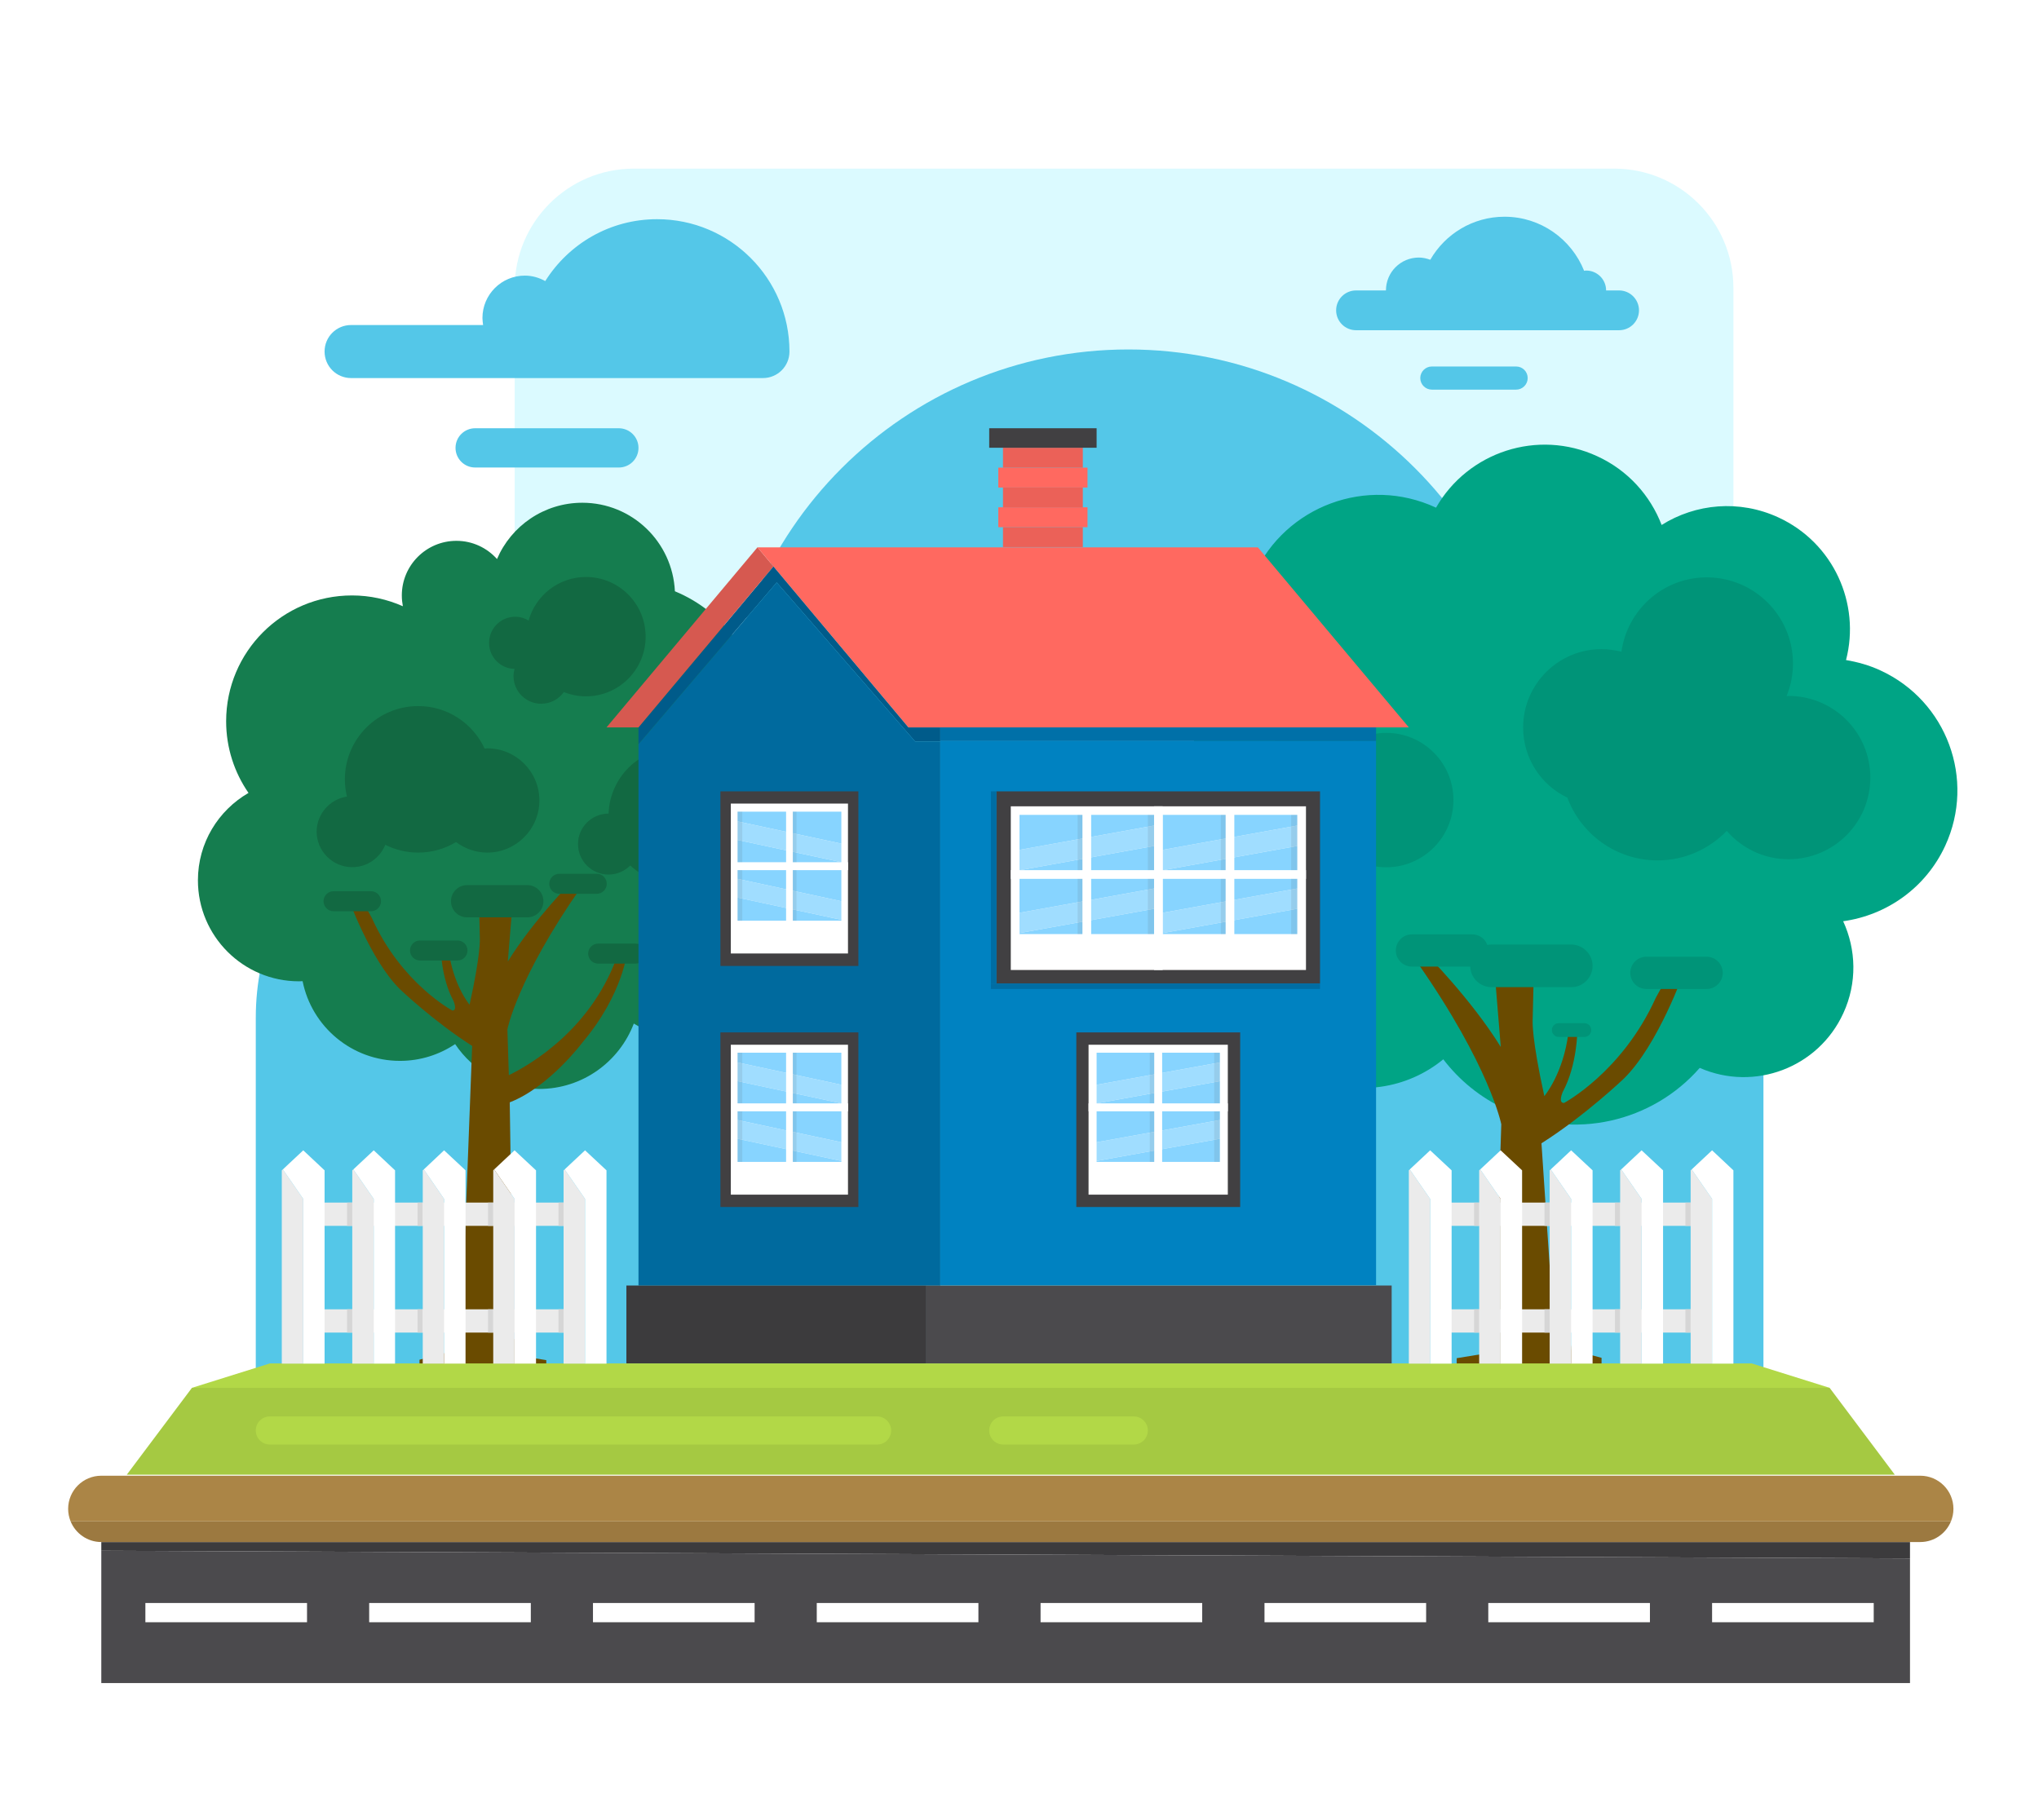 <?xml version="1.0" encoding="utf-8"?>
<!-- Generator: Adobe Illustrator 16.0.0, SVG Export Plug-In . SVG Version: 6.00 Build 0)  -->
<!DOCTYPE svg PUBLIC "-//W3C//DTD SVG 1.1//EN" "http://www.w3.org/Graphics/SVG/1.1/DTD/svg11.dtd">
<svg version="1.1" id="Layer_1" xmlns="http://www.w3.org/2000/svg" xmlns:xlink="http://www.w3.org/1999/xlink" x="0px" y="0px"
	 width="1568px" height="1400px" viewBox="0 0 1568 1400" enable-background="new 0 0 1568 1400" xml:space="preserve">
<g>
	<g>
		<rect x="0" fill="#FFFFFF" width="1568" height="1400"/>
	</g>
	<path fill="#DBFAFF" d="M395.7,830.5c0,50.7,41.1,91.7,91.7,91.7h753.9c50.7,0,91.7-41.1,91.7-91.7V221.4
		c0-50.7-41.1-91.7-91.7-91.7H487.5c-50.7,0-91.7,41.1-91.7,91.7V830.5z"/>
	<path fill="#54C7E8" d="M389.9,589.5h166.2c-0.1-3-0.2-5.9-0.2-8.9c0-172.2,139.6-311.8,311.8-311.8
		c172.2,0,311.8,139.6,311.8,311.8c0,3.2-0.1,6.4-0.2,9.6c99,8.3,176.8,91.3,176.8,192.5v313.5H196.7V782.8
		C196.7,676,283.2,589.5,389.9,589.5z"/>
	<path fill="#157D4F" d="M414.6,837.6c-26.9,0-50.7-13.7-64.6-34.5c-12.1,8.1-26.7,12.9-42.4,12.9c-37,0-67.9-26.3-74.9-61.3
		c-0.9,0-1.8,0.1-2.8,0.1c-42.9,0-77.7-34.8-77.7-77.7c0-28.8,15.7-53.8,38.9-67.2c-10.8-15.6-17.2-34.6-17.2-55.1
		c0-53.5,43.3-96.8,96.8-96.8c13.9,0,27.1,3,39.1,8.3c-0.5-2.7-0.8-5.4-0.8-8.3c0-23.2,18.8-42,42-42c12.4,0,23.5,5.4,31.2,14
		c10.9-25.5,36.2-43.3,65.6-43.3c38.3,0,69.4,30.2,71.2,68.1c38.6,15.9,65.9,53.5,66.9,97.6c22.1,13.5,37,37.8,37,65.7
		c0,22.8-10,43.2-25.7,57.3c8.2,12.6,13.1,27.7,13.1,43.9c0,44.3-35.9,80.3-80.3,80.3c-15.7,0-30.2-4.6-42.6-12.3
		C476.3,816.6,448,837.6,414.6,837.6z"/>
	<path fill="#6A4B00" d="M266.9,688.5l10.9,2.8l8.3,15.1c22.6,50.1,61.8,70.9,61.8,70.9c4.1,0,0.8-7.5,0.8-7.5
		c-9.8-18.1-9.8-41.5-9.8-41.5l6,1.9c3.4,27.5,16.2,42.6,16.2,42.6c8.7-39.2,7.9-50.9,7.9-50.9l-0.7-32.4l10.2,4.5l15.8-0.4l-3.8,46
		c20-32.4,51.3-63.7,51.3-63.7c10.2,0,4.9,6.8,4.9,6.8c-49,70.1-56.5,109-56.5,109l1.1,35.3c16.6-8.1,65.3-36.2,84.7-95.5h6.4
		c0,0-3.1,33.1-34.3,70.1c0,0-25.7,34.5-56.1,46.3l2.7,181.7c10.9,4.5,9.4,14,9.4,14l16,2.6v6.8h-42.7h-54.8v-7.1l20.2-5.4
		c0-10.7,11.8-11.9,11.8-11.9l8.5-224.1c-29.4-18.7-55.4-43.5-55.4-43.5C284.5,738.3,266.9,688.5,266.9,688.5z"/>
	<path fill="#126942" d="M496.4,733.5c0,4.2-3.4,7.7-7.7,7.7H460c-4.2,0-7.7-3.4-7.7-7.7l0,0c0-4.2,3.4-7.7,7.7-7.7h28.8
		C493,725.8,496.4,729.2,496.4,733.5L496.4,733.5z"/>
	<g>
		<polygon fill="#3C3B3D" points="1468.8,1186.1 77.9,1186.1 77.9,1192.8 1468.8,1198.7 		"/>
		<polygon fill="#4B4A4D" points="77.9,1192.8 77.9,1294.6 1468.8,1294.6 1468.8,1198.7 		"/>
	</g>
	<path fill="#126942" d="M376.1,494.5c0-11.1,9-20.1,20.1-20.1c3.8,0,7.3,1.1,10.3,2.9c5.4-19.3,23.1-33.5,44.1-33.5
		c25.3,0,45.9,20.5,45.9,45.9c0,25.3-20.5,45.9-45.9,45.9c-6,0-11.8-1.2-17-3.3c-3.9,5.5-10.2,9-17.4,9c-11.8,0-21.3-9.5-21.3-21.3
		c0-1.9,0.3-3.7,0.8-5.5C384.8,514.3,376.1,505.4,376.1,494.5z"/>
	<path fill="#126942" d="M468,625.8C468.1,625.8,468.1,625.8,468,625.8c1-28.1,24-50.6,52.3-50.6c28.9,0,52.3,23.4,52.3,52.3
		c0,28.9-23.4,52.3-52.3,52.3c-13.8,0-26.3-5.4-35.6-14.1c-4.3,4.3-10.2,7-16.7,7c-13,0-23.5-10.5-23.5-23.5S455.1,625.8,468,625.8z
		"/>
	<path fill="#126942" d="M266.8,612.7c-1-4.2-1.6-8.6-1.6-13.2c0-31.1,25.2-56.4,56.4-56.4c22.7,0,42.1,13.4,51.1,32.7
		c0.7,0,1.3-0.2,2-0.2c22.2,0,40.1,18,40.1,40.1s-18,40.1-40.1,40.1c-9,0-17.3-3.1-24-8.1c-8.5,5.1-18.4,8.1-29.1,8.1
		c-9.1,0-17.7-2.2-25.3-6c-4.1,10.1-13.9,17.2-25.4,17.2c-15.1,0-27.4-12.3-27.4-27.4C243.6,626,253.7,614.7,266.8,612.7z"/>
	<path fill="#00A485" d="M957.3,508.1c-13.3,12.1-24.5,27-32.5,44.4c-25.7,55.7-10.9,119.7,32,159.1c-14.3,45.6,7,95.8,51.6,116.4
		c34.7,16,73.9,9.5,101.5-13.2c12.2,16,28.4,29.4,48,38.5c52.5,24.2,113,9.6,149.2-31.9c42,18.4,91.2-0.1,110.4-42
		c10.8-23.4,9.9-49.1-0.1-70.8c33.2-4.6,63.4-25.4,78.5-58.1c23.5-51,1.2-111.3-49.8-134.8c-8.6-4-17.6-6.5-26.5-8
		c11.3-43.5-9.7-90.2-52-109.7c-30.1-13.9-63.7-10.6-89.8,5.8c-8.7-22.6-25.8-42-49.6-52.9c-45.7-21.1-99.4-3.3-123.9,39.6
		c-0.1-0.1-0.3-0.1-0.4-0.2c-52.7-24.3-115.1-1.2-139.4,51.5C954.4,463.3,952.5,486.5,957.3,508.1z"/>
	<path fill="#6A4B00" d="M1295.2,747c0,0-20,56.8-46.5,82.7c0,0-29.7,28.4-63.3,49.7l9.7,145.3c0,0,13.4,1.3,13.4,13.6l23.1,6.1v8.1
		H1169h-48.8v-7.8l18.3-3c0,0-1.7-10.8,10.8-16l5.2-160.9c0,0-8.6-44.4-64.6-124.5c0,0-6-7.8,5.6-7.8c0,0,35.7,35.7,58.6,72.8
		l-4.3-52.5l18.1,0.4l11.6-5.2l-0.9,37c0,0-0.9,13.3,9,58.1c0,0,14.6-17.2,18.5-48.6l6.9-2.1c0,0,0,26.7-11.2,47.4
		c0,0-3.9,8.6,0.9,8.6c0,0,44.8-23.7,70.6-80.9l9.5-17.2L1295.2,747z"/>
	<path fill="#009478" d="M1171.3,559.6c0-33.3,27-60.3,60.3-60.3c5.3,0,10.4,0.8,15.3,2c4.5-32.3,32.1-57.2,65.6-57.2
		c36.6,0,66.3,29.7,66.3,66.3c0,8.9-1.8,17.3-4.9,25c0.5,0,1-0.1,1.5-0.1c34.7,0,62.9,28.1,62.9,62.8c0,34.7-28.1,62.8-62.9,62.8
		c-19,0-36-8.5-47.5-21.8c-13.5,13.9-32.3,22.7-53.2,22.7c-31.8,0-58.9-20.1-69.4-48.3C1185.2,604,1171.3,583.4,1171.3,559.6z"/>
	<path fill="#009478" d="M981.8,592.1c-1.7-3.9-2.8-8.3-2.8-12.9c0-17.6,14.2-31.8,31.8-31.8c14.4,0,26.5,9.7,30.4,22.9
		c7.4-4.1,15.7-6.6,24.8-6.6c28.5,0,51.7,23.1,51.7,51.7c0,28.5-23.1,51.7-51.7,51.7c-12.7,0-24.1-4.7-33.1-12.3
		c-7.6,9-18.8,14.9-31.5,14.9c-22.8,0-41.3-18.5-41.3-41.3C960,612.6,968.9,599.1,981.8,592.1z"/>
	<g>
		<g>
			<polygon fill="#005B8A" points="597.3,448 491,572.5 491,559.5 594.8,435.7 698.6,559.5 723.1,559.5 723.1,570.4 703.8,570.4 			
				"/>
			<polygon fill="#006A9E" points="597.3,448 703.8,570.4 723.1,570.4 723.1,988.8 698.6,988.8 491,988.8 491,572.5 			"/>
		</g>
		<g>
			<polygon fill="#0070A8" points="723.1,559.2 762.3,559.2 826,559.2 851.2,559.2 1019.6,559.2 1058.2,559.2 1058.2,570 723.1,570 
							"/>
			<polygon fill="#0082C1" points="1058.2,570 1058.2,988.5 851.2,988.5 826,988.5 723.1,988.5 723.1,570 			"/>
		</g>
		<rect x="827.7" y="794.1" fill="#414042" width="126" height="134.3"/>
		<rect x="837.1" y="803.6" fill="#FFFFFF" width="107.1" height="115.3"/>
		<g>
			<polygon fill="#A0DDFF" points="938.1,875.9 843.3,893 843.3,878.6 938.1,861.5 			"/>
			<polygon fill="#87D4FF" points="938.1,893.7 843.3,893.7 843.3,893 938.1,875.9 			"/>
			<polygon fill="#A0DDFF" points="843.3,834.4 938.1,817.2 938.1,831.6 843.3,848.7 			"/>
			<polygon fill="#87D4FF" points="938.1,831.6 938.1,861.5 843.3,878.6 843.3,848.7 			"/>
			<polygon fill="#87D4FF" points="843.3,809.7 938.1,809.7 938.1,817.2 843.3,834.4 			"/>
		</g>
		<polygon fill="#D65950" points="491,559.5 466.4,559.5 582.5,421 594.8,435.7 		"/>
		<polygon fill="#FF6960" points="607.1,421 903.5,421 942.1,421 967.3,421 1083.4,559.5 1058.2,559.5 1019.6,559.5 851.2,559.5 
			826,559.5 762.3,559.5 723.1,559.5 698.6,559.5 594.8,435.7 582.5,421 		"/>
		<rect x="766.2" y="608.7" fill="#414042" width="248.9" height="147.8"/>
		<rect x="837.1" y="848.7" fill="#FFFFFF" width="107.1" height="6.1"/>
		<rect x="887.6" y="806.3" fill="#FFFFFF" width="6.1" height="99"/>
		<rect x="933.7" y="809.7" opacity="0.1" fill="#414042" width="4.3" height="38.9"/>
		<rect x="933.7" y="854.8" opacity="0.1" fill="#414042" width="4.3" height="38.9"/>
		<rect x="884.2" y="809.7" opacity="0.1" fill="#414042" width="3.4" height="38.9"/>
		<rect x="884.2" y="854.8" opacity="0.1" fill="#414042" width="3.4" height="38.9"/>
		<rect x="554" y="794.1" fill="#414042" width="106.1" height="134.3"/>
		<rect x="562" y="803.6" fill="#FFFFFF" width="90.1" height="115.3"/>
		<g>
			<polygon fill="#A0DDFF" points="567.2,875.9 647,893 647,878.6 567.2,861.5 			"/>
			<polygon fill="#87D4FF" points="567.2,893.7 647,893.7 647,893 567.2,875.9 			"/>
			<polygon fill="#A0DDFF" points="647,834.4 567.2,817.2 567.2,831.6 647,848.7 			"/>
			<polygon fill="#87D4FF" points="567.2,831.6 567.2,861.5 647,878.6 647,848.7 			"/>
			<polygon fill="#87D4FF" points="647,809.7 567.2,809.7 567.2,817.2 647,834.4 			"/>
		</g>
		<rect x="562" y="848.7" fill="#FFFFFF" width="90.1" height="6.1"/>
		<rect x="604.5" y="806.3" fill="#FFFFFF" width="5.2" height="99"/>
		<rect x="567.2" y="809.7" opacity="0.1" fill="#414042" width="3.6" height="38.9"/>
		<rect x="567.2" y="854.8" opacity="0.1" fill="#414042" width="3.6" height="38.9"/>
		<rect x="609.6" y="809.7" opacity="0.1" fill="#414042" width="2.9" height="38.9"/>
		<rect x="609.6" y="854.8" opacity="0.1" fill="#414042" width="2.9" height="38.9"/>
		<rect x="554" y="608.7" fill="#414042" width="106.1" height="134.3"/>
		<rect x="562" y="618.1" fill="#FFFFFF" width="90.1" height="115.3"/>
		<g>
			<polygon fill="#A0DDFF" points="567.2,690.4 647,707.5 647,693.2 567.2,676 			"/>
			<polygon fill="#87D4FF" points="567.2,708.2 647,708.2 647,707.5 567.2,690.4 			"/>
			<polygon fill="#A0DDFF" points="647,648.9 567.2,631.8 567.2,646.1 647,663.2 			"/>
			<polygon fill="#87D4FF" points="567.2,646.1 567.2,676 647,693.2 647,663.2 			"/>
			<polygon fill="#87D4FF" points="647,624.3 567.2,624.3 567.2,631.8 647,648.9 			"/>
		</g>
		<rect x="562" y="663.2" fill="#FFFFFF" width="90.1" height="6.1"/>
		<rect x="604.5" y="620.8" fill="#FFFFFF" width="5.2" height="99"/>
		<rect x="567.2" y="624.3" opacity="0.1" fill="#414042" width="3.6" height="38.9"/>
		<rect x="567.2" y="669.3" opacity="0.1" fill="#414042" width="3.6" height="38.9"/>
		<rect x="609.6" y="624.3" opacity="0.1" fill="#414042" width="2.9" height="38.9"/>
		<rect x="609.6" y="669.3" opacity="0.1" fill="#414042" width="2.9" height="38.9"/>
		<g>
			<rect x="887.5" y="620.2" fill="#FFFFFF" width="116.8" height="125.9"/>
			<g>
				<polygon fill="#A0DDFF" points="997.6,699 894.1,717.7 894.1,702.1 997.6,683.4 				"/>
				<polygon fill="#87D4FF" points="997.6,718.5 894.1,718.5 894.1,717.7 997.6,699 				"/>
				<polygon fill="#A0DDFF" points="894.1,653.7 997.6,635 997.6,650.7 894.1,669.4 				"/>
				<polygon fill="#87D4FF" points="997.6,650.7 997.6,683.4 894.1,702.1 894.1,669.4 				"/>
				<polygon fill="#87D4FF" points="894.1,626.8 997.6,626.8 997.6,635 894.1,653.7 				"/>
			</g>
			<rect x="887.5" y="669.3" fill="#FFFFFF" width="116.8" height="6.7"/>
			<rect x="942.5" y="623.1" fill="#FFFFFF" width="6.7" height="108"/>
			<rect x="992.9" y="626.8" opacity="0.1" fill="#414042" width="4.7" height="42.5"/>
			<rect x="992.9" y="676" opacity="0.1" fill="#414042" width="4.7" height="42.5"/>
			<rect x="938.8" y="626.8" opacity="0.1" fill="#414042" width="3.7" height="42.5"/>
			<rect x="938.8" y="676" opacity="0.1" fill="#414042" width="3.7" height="42.5"/>
			<rect x="777.3" y="620.2" fill="#FFFFFF" width="116.8" height="125.9"/>
			<g>
				<polygon fill="#A0DDFF" points="887.5,699 784,717.7 784,702.1 887.5,683.4 				"/>
				<polygon fill="#87D4FF" points="887.5,718.5 784,718.5 784,717.7 887.5,699 				"/>
				<polygon fill="#A0DDFF" points="784,653.7 887.5,635 887.5,650.7 784,669.4 				"/>
				<polygon fill="#87D4FF" points="887.5,650.7 887.5,683.4 784,702.1 784,669.4 				"/>
				<polygon fill="#87D4FF" points="784,626.8 887.5,626.8 887.5,635 784,653.7 				"/>
			</g>
			<rect x="777.3" y="669.3" fill="#FFFFFF" width="116.8" height="6.7"/>
			<rect x="832.4" y="623.1" fill="#FFFFFF" width="6.7" height="108"/>
			<rect x="882.7" y="626.8" opacity="0.1" fill="#414042" width="4.7" height="42.5"/>
			<rect x="882.7" y="676" opacity="0.1" fill="#414042" width="4.7" height="42.5"/>
			<rect x="828.7" y="626.8" opacity="0.1" fill="#414042" width="3.7" height="42.5"/>
			<rect x="828.7" y="676" opacity="0.1" fill="#414042" width="3.7" height="42.5"/>
		</g>
		<rect x="711.9" y="988.8" fill="#4B4A4D" width="358.3" height="59.9"/>
		<rect x="481.7" y="988.8" fill="#3C3B3D" width="230.3" height="59.9"/>
		<rect x="767.7" y="390.2" fill="#FF6960" width="68.6" height="15.3"/>
		<rect x="767.7" y="359.7" fill="#FF6960" width="68.6" height="15.3"/>
		<rect x="771.3" y="375" fill="#EB6158" width="61.4" height="15.3"/>
		<rect x="771.3" y="405.5" fill="#EB6158" width="61.4" height="15.3"/>
		<rect x="771.3" y="344.4" fill="#EB6158" width="61.4" height="15.3"/>
		<rect x="760.7" y="329.4" fill="#414042" width="82.6" height="15"/>
		<g>
			<rect x="762" y="756.5" fill="#006DA3" width="253.1" height="4.2"/>
			<rect x="762" y="608.7" fill="#006DA3" width="4.2" height="147.7"/>
		</g>
	</g>
	<g>
		<g>
			<polygon fill="#B2D847" points="207.6,1048.7 777.3,1048.7 1347,1048.7 1407,1067.5 147.6,1067.5 			"/>
			<polygon fill="#A5C942" points="147.6,1067.5 1407,1067.5 1457.1,1134.3 777.3,1134.3 97.5,1134.3 			"/>
		</g>
		<g>
			<path fill="#AB8546" d="M52.4,1160.6c0-14.1,11.4-25.5,25.5-25.5h1398.8c14.1,0,25.5,11.4,25.5,25.5c0,3.4-0.7,6.6-1.9,9.6H54.3
				C53.1,1167.2,52.4,1164,52.4,1160.6z"/>
			<path fill="#9C7940" d="M1500.3,1170.2c-3.8,9.3-12.9,15.9-23.6,15.9H77.9c-10.7,0-19.8-6.6-23.6-15.9H1500.3z"/>
		</g>
	</g>
	<g>
		<rect x="242.1" y="925" fill="#EBEBEB" width="203.6" height="17.9"/>
		<rect x="429.5" y="925" fill="#D6D6D6" width="4" height="17.9"/>
		<rect x="375.3" y="925" fill="#D6D6D6" width="4" height="17.9"/>
		<rect x="321.1" y="925" fill="#D6D6D6" width="4" height="17.9"/>
		<rect x="266.9" y="925" fill="#D6D6D6" width="4" height="17.9"/>
		<rect x="242.1" y="1007.1" fill="#EBEBEB" width="203.6" height="17.9"/>
		<rect x="429.5" y="1007.1" fill="#D6D6D6" width="4" height="17.9"/>
		<rect x="375.3" y="1007.1" fill="#D6D6D6" width="4" height="17.9"/>
		<rect x="321.1" y="1007.1" fill="#D6D6D6" width="4" height="17.9"/>
		<rect x="266.9" y="1007.1" fill="#D6D6D6" width="4" height="17.9"/>
		<g>
			<polygon fill="#EBEBEB" points="449.9,922.2 449.9,1048.9 433.4,1048.9 433.4,900.2 434.2,899.5 			"/>
			<polygon fill="#FFFFFF" points="434.2,899.5 449.9,884.8 466.4,900.2 466.4,1048.9 449.9,1048.9 449.9,922.2 			"/>
		</g>
		<g>
			<polygon fill="#EBEBEB" points="395.7,922.2 395.7,1048.9 379.3,1048.9 379.3,900.2 380,899.5 			"/>
			<polygon fill="#FFFFFF" points="380,899.5 395.7,884.8 412.2,900.2 412.2,1048.9 395.7,1048.9 395.7,922.2 			"/>
		</g>
		<g>
			<polygon fill="#EBEBEB" points="341.5,922.2 341.5,1048.9 325.1,1048.9 325.1,900.2 325.9,899.5 			"/>
			<polygon fill="#FFFFFF" points="325.9,899.5 341.5,884.8 358,900.2 358,1048.9 341.5,1048.9 341.5,922.2 			"/>
		</g>
		<g>
			<polygon fill="#EBEBEB" points="287.4,922.2 287.4,1048.9 270.9,1048.9 270.9,900.2 271.7,899.5 			"/>
			<polygon fill="#FFFFFF" points="271.7,899.5 287.4,884.8 303.8,900.2 303.8,1048.9 287.4,1048.9 287.4,922.2 			"/>
		</g>
		<g>
			<polygon fill="#EBEBEB" points="233.2,922.2 233.2,1048.9 216.7,1048.9 216.7,900.2 217.5,899.5 			"/>
			<polygon fill="#FFFFFF" points="217.5,899.5 233.2,884.8 249.6,900.2 249.6,1048.9 233.2,1048.9 233.2,922.2 			"/>
		</g>
	</g>
	<g>
		<rect x="1108.7" y="925" fill="#EBEBEB" width="203.6" height="17.9"/>
		<rect x="1296.1" y="925" fill="#D6D6D6" width="4" height="17.9"/>
		<rect x="1241.9" y="925" fill="#D6D6D6" width="4" height="17.9"/>
		<rect x="1187.7" y="925" fill="#D6D6D6" width="4" height="17.9"/>
		<rect x="1133.6" y="925" fill="#D6D6D6" width="4" height="17.9"/>
		<rect x="1108.7" y="1007.1" fill="#EBEBEB" width="203.6" height="17.9"/>
		<rect x="1296.1" y="1007.1" fill="#D6D6D6" width="4" height="17.9"/>
		<rect x="1241.9" y="1007.1" fill="#D6D6D6" width="4" height="17.9"/>
		<rect x="1187.7" y="1007.1" fill="#D6D6D6" width="4" height="17.9"/>
		<rect x="1133.6" y="1007.1" fill="#D6D6D6" width="4" height="17.9"/>
		<g>
			<polygon fill="#EBEBEB" points="1316.6,922.2 1316.6,1048.9 1300.1,1048.9 1300.1,900.2 1300.9,899.5 			"/>
			<polygon fill="#FFFFFF" points="1300.9,899.5 1316.6,884.8 1333,900.2 1333,1048.9 1316.6,1048.9 1316.6,922.2 			"/>
		</g>
		<g>
			<polygon fill="#EBEBEB" points="1262.4,922.2 1262.4,1048.9 1245.9,1048.9 1245.9,900.2 1246.7,899.5 			"/>
			<polygon fill="#FFFFFF" points="1246.7,899.5 1262.4,884.8 1278.9,900.2 1278.9,1048.9 1262.4,1048.9 1262.4,922.2 			"/>
		</g>
		<g>
			<polygon fill="#EBEBEB" points="1208.2,922.2 1208.2,1048.9 1191.7,1048.9 1191.7,900.2 1192.5,899.5 			"/>
			<polygon fill="#FFFFFF" points="1192.5,899.5 1208.2,884.8 1224.7,900.2 1224.7,1048.9 1208.2,1048.9 1208.2,922.2 			"/>
		</g>
		<g>
			<polygon fill="#EBEBEB" points="1154,922.2 1154,1048.9 1137.5,1048.9 1137.5,900.2 1138.3,899.5 			"/>
			<polygon fill="#FFFFFF" points="1138.3,899.5 1154,884.8 1170.5,900.2 1170.5,1048.9 1154,1048.9 1154,922.2 			"/>
		</g>
		<g>
			<polygon fill="#EBEBEB" points="1099.8,922.2 1099.8,1048.9 1083.4,1048.9 1083.4,900.2 1084.1,899.5 			"/>
			<polygon fill="#FFFFFF" points="1084.1,899.5 1099.8,884.8 1116.3,900.2 1116.3,1048.9 1099.8,1048.9 1099.8,922.2 			"/>
		</g>
	</g>
	<path fill="#B2D847" d="M685.3,1100.3c0-6-4.9-10.8-10.8-10.8h-467c-6,0-10.8,4.8-10.8,10.8l0,0c0,6,4.9,10.8,10.8,10.8h467
		C680.5,1111.2,685.3,1106.3,685.3,1100.3L685.3,1100.3z"/>
	<path fill="#B2D847" d="M882.7,1100.3c0,6-4.9,10.8-10.8,10.8H771.5c-6,0-10.8-4.8-10.8-10.8l0,0c0-6,4.8-10.8,10.8-10.8h100.4
		C877.9,1089.5,882.7,1094.4,882.7,1100.3L882.7,1100.3z"/>
	<rect x="111.8" y="1233" fill="#FFFFFF" width="124.3" height="14.8"/>
	<rect x="283.9" y="1233" fill="#FFFFFF" width="124.3" height="14.8"/>
	<rect x="456" y="1233" fill="#FFFFFF" width="124.3" height="14.8"/>
	<rect x="628.1" y="1233" fill="#FFFFFF" width="124.3" height="14.8"/>
	<rect x="800.2" y="1233" fill="#FFFFFF" width="124.3" height="14.8"/>
	<rect x="972.4" y="1233" fill="#FFFFFF" width="124.3" height="14.8"/>
	<rect x="1144.5" y="1233" fill="#FFFFFF" width="124.3" height="14.8"/>
	<rect x="1316.6" y="1233" fill="#FFFFFF" width="124.3" height="14.8"/>
	<path fill="#54C7E8" d="M505.3,168.6c-36.3,0-68,19-86,47.6c-4.7-2.6-10-4.2-15.7-4.2c-18,0-32.6,14.6-32.6,32.6
		c0,1.9,0.3,3.6,0.5,5.4H270c-11.3,0-20.4,9.1-20.4,20.4s9.1,20.4,20.4,20.4h316.7c11.3,0,20.4-9.1,20.4-20.4
		C607.1,214.2,561.5,168.6,505.3,168.6z"/>
	<path fill="#54C7E8" d="M491,344.5c0,8.4-6.8,15.1-15.1,15.1H365.4c-8.4,0-15.1-6.8-15.1-15.1l0,0c0-8.4,6.8-15.1,15.1-15.1h110.4
		C484.2,329.4,491,336.2,491,344.5L491,344.5z"/>
	<path fill="#54C7E8" d="M1174.8,290.8c0,4.9-4,8.9-8.9,8.9h-64.8c-4.9,0-8.9-4-8.9-8.9l0,0c0-4.9,4-8.9,8.9-8.9h64.8
		C1170.9,281.9,1174.8,285.9,1174.8,290.8L1174.8,290.8z"/>
	<path fill="#54C7E8" d="M1245.1,223.4h-10c0-8.5-6.9-15.3-15.3-15.3c-0.6,0-1.1,0.1-1.6,0.2c-9.7-24.3-33.4-41.6-61.2-41.6
		c-24.4,0-45.7,13.3-57.1,33.1c-2.8-1-5.7-1.7-8.8-1.7c-14,0-25.3,11.3-25.3,25.3h-23c-8.5,0-15.3,6.9-15.3,15.3
		c0,8.5,6.9,15.3,15.3,15.3h202.3c8.5,0,15.3-6.9,15.3-15.3C1260.4,230.3,1253.5,223.4,1245.1,223.4z"/>
	<path fill="#009478" d="M1144.5,731.1c0,6.8-5.5,12.4-12.4,12.4h-46.3c-6.8,0-12.4-5.5-12.4-12.4l0,0c0-6.8,5.5-12.4,12.4-12.4
		h46.3C1139,718.7,1144.5,724.2,1144.5,731.1L1144.5,731.1z"/>
	<path fill="#126942" d="M293,693.2c0,4.2-3.4,7.7-7.7,7.7h-28.8c-4.2,0-7.7-3.4-7.7-7.7l0,0c0-4.2,3.4-7.7,7.7-7.7h28.8
		C289.5,685.5,293,688.9,293,693.2L293,693.2z"/>
	<path fill="#126942" d="M466.6,679.8c0,4.2-3.4,7.7-7.7,7.7h-28.8c-4.3,0-7.7-3.4-7.7-7.7l0,0c0-4.2,3.4-7.7,7.7-7.7H459
		C463.2,672.1,466.6,675.6,466.6,679.8L466.6,679.8z"/>
	<path fill="#126942" d="M359.5,731.1c0,4.2-3.4,7.7-7.7,7.7H323c-4.2,0-7.7-3.4-7.7-7.7l0,0c0-4.2,3.4-7.7,7.7-7.7h28.8
		C356.1,723.4,359.5,726.8,359.5,731.1L359.5,731.1z"/>
	<path fill="#126942" d="M417.9,693.2c0,6.8-5.5,12.4-12.4,12.4h-46.3c-6.8,0-12.4-5.5-12.4-12.4l0,0c0-6.8,5.5-12.4,12.4-12.4h46.3
		C412.3,680.8,417.9,686.4,417.9,693.2L417.9,693.2z"/>
	<path fill="#009478" d="M1324.8,748.3c0,6.8-5.5,12.4-12.4,12.4h-46.3c-6.8,0-12.4-5.5-12.4-12.4l0,0c0-6.8,5.5-12.4,12.4-12.4
		h46.3C1319.2,735.9,1324.8,741.5,1324.8,748.3L1324.8,748.3z"/>
	<path fill="#009478" d="M1223.7,792.3c0,2.9-2.4,5.3-5.3,5.3h-19.7c-2.9,0-5.3-2.4-5.3-5.3l0,0c0-2.9,2.3-5.3,5.3-5.3h19.7
		C1221.3,787,1223.7,789.4,1223.7,792.3L1223.7,792.3z"/>
	<path fill="#009478" d="M1224.7,742.9c0,9-7.3,16.4-16.3,16.4H1147c-9,0-16.4-7.3-16.4-16.4l0,0c0-9,7.3-16.4,16.4-16.4h61.3
		C1217.3,726.6,1224.7,733.9,1224.7,742.9L1224.7,742.9z"/>
</g>
</svg>
